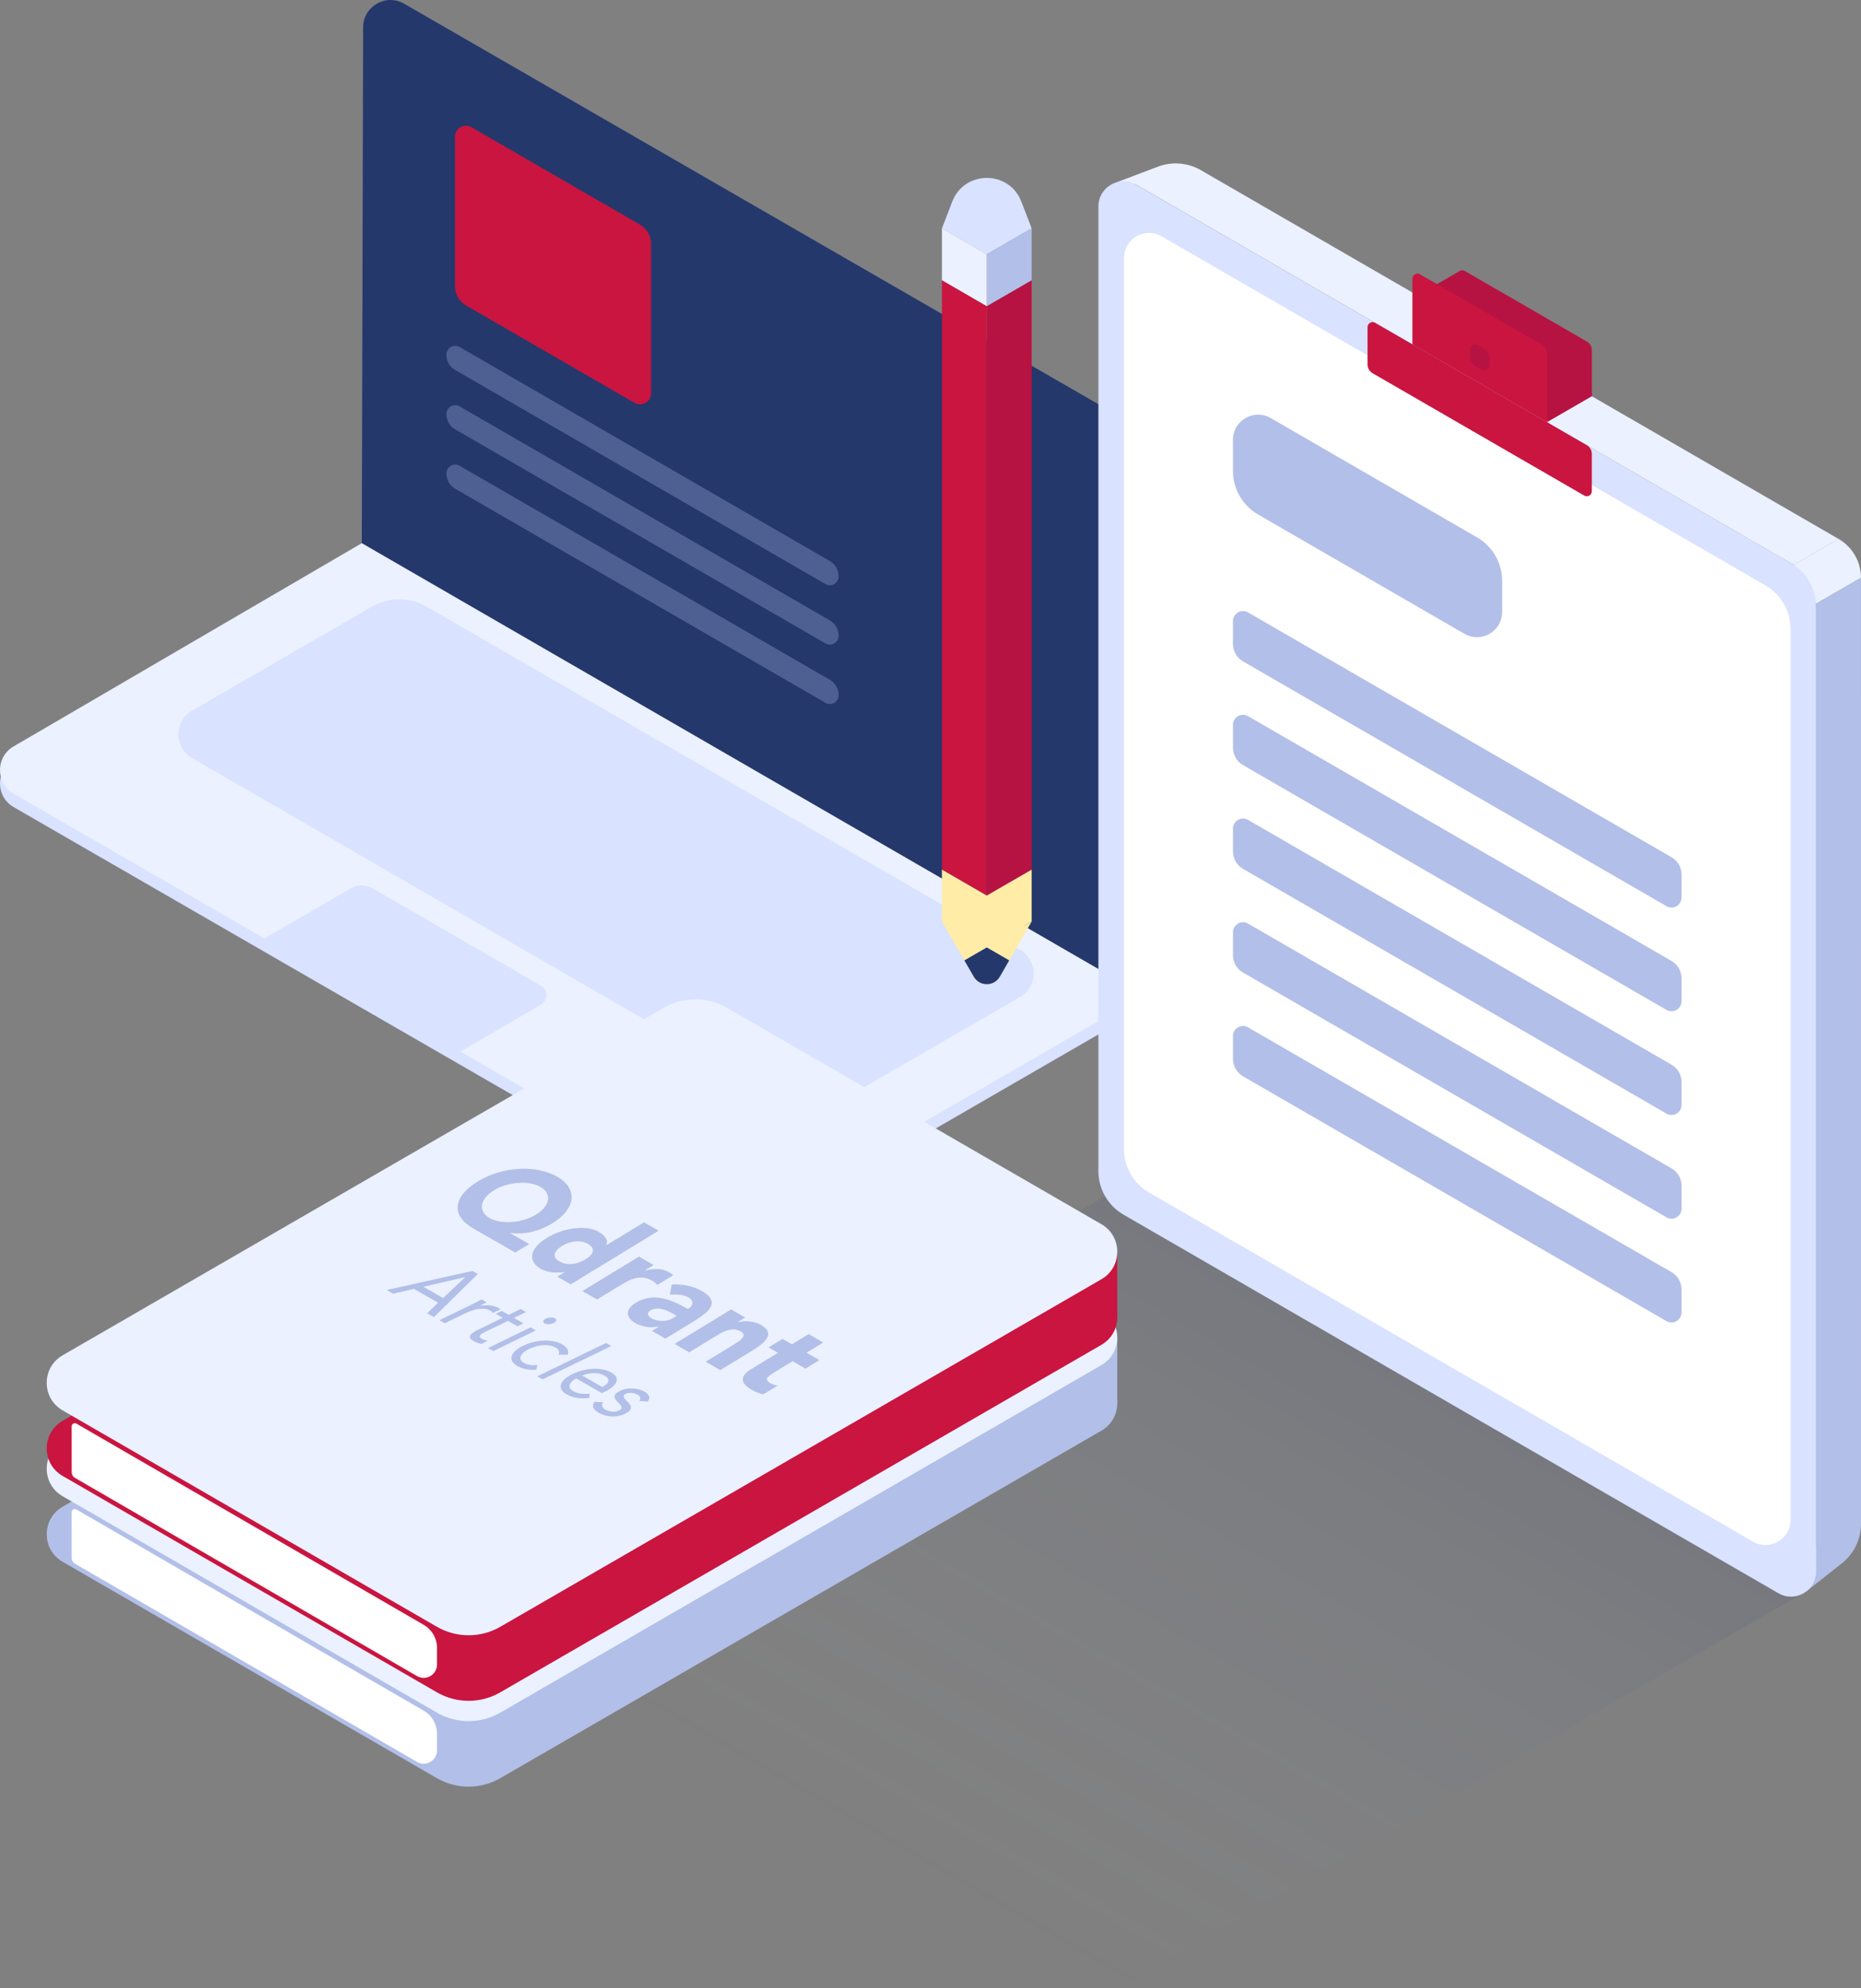 <svg width="455" height="486" viewBox="0 0 455 486" fill="none" xmlns="http://www.w3.org/2000/svg">
<rect x="0" y="0" width="455" height="486" fill="#808080" stroke="none"/>
<g clip-path="url(#clip0_2156_2265)">
<path d="M279.567 246.483L190.855 297.753C186.722 300.145 181.624 300.145 177.485 297.759L3.347 197.291C-1.204 194.666 -1.093 188.05 3.544 185.578L88.448 136.03L279.567 246.483Z" fill="#D9E2FF"/>
<path d="M272.866 101.298L98.808 0.904C94.275 -1.709 88.637 1.66 88.785 6.892L88.453 132.777L279.572 243.237L279.566 112.906C279.56 108.117 277.005 103.69 272.866 101.298Z" fill="#24386C"/>
<path d="M279.567 243.237L190.855 294.507C186.722 296.898 181.624 296.898 177.485 294.513L3.347 194.038C-1.204 191.413 -1.093 184.798 3.544 182.326L88.448 132.777L279.567 243.237Z" fill="#EBF1FF"/>
<path d="M279.567 246.483V243.236L276.576 244.964L279.567 246.483Z" fill="#D9E2FF"/>
<path d="M112.548 257.046L132.239 245.561C134.014 244.528 134.007 241.958 132.232 240.925L91.126 217.168C89.467 216.209 87.428 216.209 85.776 217.168L64.562 229.428L112.548 257.046Z" fill="#D9E2FF"/>
<path d="M249.356 243.735L205.412 269.133C201.272 271.525 196.174 271.525 192.035 269.133L46.985 185.296C42.526 182.719 42.526 176.276 46.985 173.7L90.929 148.302C95.069 145.91 100.166 145.91 104.306 148.302L249.356 232.139C253.815 234.715 253.815 241.158 249.356 243.735Z" fill="#D9E2FF"/>
<path opacity="0.3" d="M112.376 84.827L202.887 137.136C204.214 137.905 205.037 139.325 205.037 140.862V140.899C205.037 142.553 203.249 143.586 201.812 142.762L111.301 90.453C109.974 89.684 109.151 88.264 109.151 86.727V86.69C109.151 85.036 110.945 83.997 112.376 84.827Z" fill="#B2BFE8"/>
<path opacity="0.3" d="M112.376 99.337L202.887 151.646C204.214 152.415 205.037 153.835 205.037 155.372V155.409C205.037 157.063 203.249 158.096 201.812 157.272L111.301 104.962C109.974 104.194 109.151 102.774 109.151 101.237V101.2C109.151 99.546 110.945 98.513 112.376 99.337Z" fill="#B2BFE8"/>
<path opacity="0.3" d="M112.376 113.853L202.887 166.162C204.214 166.931 205.037 168.351 205.037 169.888V169.925C205.037 171.579 203.249 172.612 201.812 171.788L111.301 119.479C109.974 118.71 109.151 117.29 109.151 115.753V115.716C109.151 114.056 110.945 113.023 112.376 113.853Z" fill="#B2BFE8"/>
<path d="M111.239 33.428V69.998C111.239 71.916 112.265 73.693 113.923 74.652L155.153 98.483C156.94 99.515 159.182 98.224 159.182 96.152V59.583C159.182 57.664 158.156 55.888 156.498 54.928L115.268 31.098C113.475 30.065 111.239 31.356 111.239 33.428Z" fill="#C91540"/>
<path opacity="0.1" d="M441.599 389.036L272.83 486L104.066 388.44L270.637 292.127L441.599 389.036Z" fill="url(#paint0_linear_2156_2265)"/>
<path d="M449.509 131.726C452.905 133.687 454.994 137.315 454.987 141.231L444.024 147.57L438.546 138.065L449.509 131.726Z" fill="#EBF1FF"/>
<path d="M277.583 45.011L273.124 44.513L283.104 40.738C286.55 39.435 290.401 39.748 293.594 41.593L449.515 131.732L438.552 138.071L277.583 45.011Z" fill="#EBF1FF"/>
<path d="M454.994 141.231L455 372.479C455 376.241 453.28 379.795 450.332 382.125L441.599 389.03L444.031 377.662V147.57L454.994 141.231Z" fill="#B2BFE8"/>
<path d="M277.768 45.141L437.889 137.684C441.691 139.879 444.031 143.943 444.031 148.333V384.13C444.031 388.864 438.915 391.821 434.819 389.454L274.691 296.911C270.889 294.716 268.549 290.652 268.549 286.262V50.465C268.555 45.731 273.671 42.773 277.768 45.141Z" fill="#D9E2FF"/>
<path d="M377.896 90.711L373.376 88.258L388.859 84.372L389.191 96.859L378.222 103.198L377.896 90.711Z" fill="#B71342"/>
<path d="M284.008 57.763L431.649 143.094C435.451 145.289 437.791 149.353 437.791 153.743V371.507C437.791 376.241 432.675 379.199 428.578 376.832L280.937 291.5C277.135 289.305 274.795 285.241 274.795 280.851V63.087C274.795 58.353 279.911 55.395 284.008 57.763Z" fill="white"/>
<path d="M334.357 89.1V79.97C334.357 79.023 335.383 78.433 336.2 78.907L387.963 108.824C388.724 109.26 389.191 110.078 389.191 110.951V120.081C389.191 121.028 388.165 121.618 387.349 121.145L335.586 91.228C334.824 90.791 334.357 89.98 334.357 89.1Z" fill="#C91540"/>
<path d="M356.891 66.241L345.959 72.562L356.891 79.903V66.241Z" fill="#B71342"/>
<path d="M389.191 96.859V85.602C389.191 84.722 388.725 83.911 387.963 83.474L358.133 66.235C357.316 65.761 356.29 66.352 356.29 67.298V77.849L389.191 96.859Z" fill="#B71342"/>
<path d="M378.222 103.198V86.407C378.222 85.528 377.755 84.717 376.993 84.28L347.163 67.04C346.346 66.567 345.32 67.157 345.32 68.104V84.188L378.222 103.198Z" fill="#C91540"/>
<path d="M301.45 107.508V115.113C301.45 119.509 303.79 123.567 307.592 125.762L358.04 154.923C362.137 157.29 367.253 154.333 367.253 149.599V141.993C367.253 137.597 364.913 133.539 361.111 131.345L310.663 102.183C306.566 99.823 301.45 102.78 301.45 107.508Z" fill="#B2BFE8"/>
<path d="M305.135 149.703L408.673 209.538C410.196 210.417 411.13 212.04 411.13 213.799V219.375C411.13 221.269 409.085 222.449 407.445 221.502L303.907 161.668C302.384 160.789 301.45 159.165 301.45 157.407V151.831C301.45 149.937 303.495 148.756 305.135 149.703Z" fill="#B2BFE8"/>
<path d="M305.135 175.059L408.673 234.893C410.196 235.773 411.13 237.396 411.13 239.154V244.731C411.13 246.624 409.085 247.805 407.445 246.858L303.907 187.023C302.384 186.144 301.45 184.521 301.45 182.763V177.186C301.45 175.292 303.495 174.112 305.135 175.059Z" fill="#B2BFE8"/>
<path d="M305.135 200.414L408.673 260.249C410.196 261.128 411.13 262.751 411.13 264.51V270.086C411.13 271.98 409.085 273.16 407.445 272.213L303.907 212.379C302.384 211.5 301.45 209.876 301.45 208.118V202.542C301.45 200.648 303.495 199.467 305.135 200.414Z" fill="#B2BFE8"/>
<path d="M305.135 225.763L408.673 285.598C410.196 286.477 411.13 288.1 411.13 289.858V295.435C411.13 297.329 409.085 298.509 407.445 297.562L303.907 237.728C302.384 236.848 301.45 235.225 301.45 233.467V227.89C301.45 226.003 303.495 224.816 305.135 225.763Z" fill="#B2BFE8"/>
<path d="M305.135 251.125L408.673 310.959C410.196 311.839 411.13 313.462 411.13 315.22V320.797C411.13 322.69 409.085 323.871 407.445 322.924L303.907 263.089C302.384 262.21 301.45 260.587 301.45 258.828V253.252C301.45 251.358 303.495 250.178 305.135 251.125Z" fill="#B2BFE8"/>
<path d="M269.285 349.712L122.331 434.643C117.528 437.422 111.608 437.422 106.805 434.643L15.305 381.756C10.127 378.762 10.127 371.286 15.305 368.298L162.259 283.366C167.062 280.587 172.982 280.587 177.785 283.366L269.285 336.247C274.463 339.241 274.463 346.717 269.285 349.712Z" fill="#B2BFE8"/>
<path d="M273.167 342.979V326.957L254.926 341.289L273.167 342.979Z" fill="#B2BFE8"/>
<path d="M269.285 333.684L122.331 418.621C117.528 421.4 111.608 421.4 106.805 418.621L15.305 365.734C10.127 362.74 10.127 355.264 15.305 352.276L162.259 267.344C167.062 264.565 172.982 264.565 177.785 267.344L269.285 320.225C274.463 323.213 274.463 330.695 269.285 333.684Z" fill="#EBF1FF"/>
<path d="M17.517 369.638L17.523 380.865C17.523 381.418 17.817 381.935 18.297 382.211L101.954 430.678C104.128 431.938 106.848 430.365 106.848 427.85V423.81C106.848 421.474 105.602 419.316 103.581 418.148L18.683 368.968C18.168 368.667 17.517 369.042 17.517 369.638Z" fill="white"/>
<path d="M125.973 327.154L115.735 321.282C114.415 320.526 113.426 319.684 112.769 318.755C112.111 317.827 111.823 316.862 111.903 315.853C111.982 314.845 112.425 313.824 113.235 312.785C114.046 311.746 115.262 310.732 116.896 309.736C118.413 308.813 120.04 308.094 121.779 307.59C123.517 307.086 125.249 306.785 126.968 306.698C128.688 306.606 130.352 306.723 131.949 307.049C133.552 307.375 134.977 307.897 136.236 308.617C137.495 309.336 138.417 310.166 139 311.107C139.584 312.047 139.829 313.031 139.731 314.052C139.633 315.072 139.184 316.099 138.398 317.138C137.606 318.177 136.451 319.155 134.934 320.083C134.216 320.52 133.442 320.913 132.625 321.251C131.808 321.59 130.961 321.866 130.082 322.081C129.204 322.297 128.307 322.426 127.398 322.475C126.483 322.524 125.593 322.475 124.714 322.333L124.659 322.37L129.388 325.082L125.973 327.154ZM120.753 311.955C119.881 312.49 119.199 313.062 118.714 313.677C118.229 314.292 117.94 314.906 117.848 315.521C117.756 316.136 117.86 316.714 118.161 317.267C118.462 317.821 118.966 318.3 119.684 318.712C120.403 319.124 121.226 319.407 122.172 319.567C123.111 319.727 124.1 319.77 125.126 319.696C126.158 319.622 127.183 319.438 128.215 319.13C129.241 318.823 130.193 318.405 131.065 317.87C131.937 317.341 132.619 316.763 133.104 316.148C133.589 315.534 133.878 314.919 133.97 314.31C134.062 313.701 133.958 313.117 133.657 312.564C133.356 312.011 132.852 311.531 132.134 311.119C131.415 310.707 130.586 310.424 129.646 310.264C128.7 310.105 127.718 310.062 126.686 310.135C125.66 310.209 124.628 310.394 123.597 310.701C122.577 311.002 121.625 311.42 120.753 311.955Z" fill="#B2BFE8"/>
<path d="M139.528 334.925L136.23 333.038L138.048 331.931L137.999 331.906C137.612 331.974 137.17 332.017 136.685 332.042C136.2 332.066 135.696 332.054 135.174 331.999C134.652 331.943 134.142 331.857 133.638 331.722C133.135 331.587 132.68 331.408 132.281 331.181C131.421 330.689 130.819 330.136 130.469 329.521C130.119 328.906 130.009 328.261 130.144 327.584C130.279 326.908 130.647 326.232 131.249 325.543C131.851 324.854 132.674 324.197 133.718 323.557C134.683 322.967 135.733 322.475 136.863 322.082C137.993 321.688 139.123 321.411 140.259 321.252C141.395 321.092 142.495 321.079 143.551 321.202C144.608 321.325 145.553 321.627 146.383 322.1C147.132 322.53 147.691 323.01 148.059 323.551C148.428 324.086 148.489 324.676 148.237 325.322L148.287 325.346L157.444 319.764L161.025 321.817L139.528 334.925ZM143.146 328.826C144.19 328.193 144.78 327.535 144.927 326.853C145.074 326.17 144.687 325.574 143.785 325.051C142.876 324.529 141.85 324.326 140.708 324.43C139.559 324.535 138.466 324.904 137.422 325.543C136.378 326.176 135.782 326.834 135.641 327.517C135.499 328.199 135.88 328.795 136.789 329.318C137.692 329.834 138.724 330.044 139.866 329.939C141.009 329.834 142.102 329.459 143.146 328.826Z" fill="#B2BFE8"/>
<path d="M156.215 328.144L159.796 330.197L157.579 331.55L157.628 331.574C158.863 331.273 159.956 331.144 160.908 331.181C161.86 331.224 162.732 331.47 163.53 331.925C163.739 332.042 163.936 332.165 164.12 332.3C164.31 332.429 164.464 332.564 164.581 332.699L160.687 335.073C160.527 334.87 160.349 334.685 160.146 334.513C159.95 334.341 159.71 334.181 159.44 334.027C158.752 333.634 158.101 333.394 157.474 333.308C156.848 333.216 156.222 333.234 155.601 333.363C154.975 333.486 154.348 333.708 153.722 334.015C153.089 334.323 152.432 334.691 151.75 335.103L145.977 338.62L142.396 336.567L156.215 328.144Z" fill="#B2BFE8"/>
<path d="M161.122 345.254L161.073 345.23C159.937 345.451 158.874 345.469 157.892 345.291C156.909 345.107 156.049 344.805 155.318 344.387C154.778 344.08 154.348 343.723 154.022 343.324C153.703 342.924 153.531 342.506 153.507 342.069C153.482 341.633 153.629 341.184 153.936 340.735C154.244 340.286 154.747 339.844 155.447 339.419C156.246 338.934 157.038 338.596 157.836 338.399C158.635 338.208 159.421 338.122 160.201 338.141C160.981 338.165 161.743 338.27 162.486 338.46C163.223 338.651 163.935 338.878 164.611 339.155C165.286 339.432 165.925 339.727 166.521 340.053C167.123 340.372 167.669 340.674 168.161 340.956C168.916 340.495 169.291 339.997 169.285 339.469C169.279 338.934 168.959 338.491 168.339 338.134C167.749 337.796 167.068 337.581 166.288 337.477C165.508 337.378 164.672 337.372 163.776 337.47L164.199 334.956C165.606 334.888 166.945 334.999 168.204 335.282C169.463 335.564 170.574 335.983 171.526 336.53C172.577 337.132 173.283 337.723 173.645 338.3C174.008 338.878 174.088 339.469 173.891 340.071C173.688 340.674 173.228 341.288 172.503 341.916C171.778 342.543 170.839 343.213 169.684 343.914L162.658 348.199L159.366 346.312L161.122 345.254ZM164.562 342.112C164.291 341.959 163.941 341.774 163.505 341.559C163.069 341.344 162.602 341.172 162.093 341.036C161.583 340.901 161.067 340.84 160.539 340.852C160.011 340.864 159.507 341.012 159.034 341.301C158.524 341.614 158.328 341.946 158.445 342.309C158.567 342.672 158.825 342.961 159.218 343.194C159.568 343.397 159.962 343.551 160.404 343.674C160.846 343.791 161.294 343.858 161.755 343.877C162.216 343.895 162.688 343.852 163.161 343.742C163.634 343.631 164.089 343.447 164.525 343.176L165.434 342.623L164.562 342.112Z" fill="#B2BFE8"/>
<path d="M178.75 341.055L182.189 343.028L180.31 344.172L180.359 344.196C180.733 344.098 181.157 344.03 181.63 343.987C182.103 343.944 182.588 343.938 183.08 343.981C183.577 344.018 184.068 344.098 184.572 344.227C185.069 344.356 185.536 344.541 185.966 344.793C186.875 345.315 187.44 345.832 187.667 346.355C187.895 346.877 187.864 347.406 187.588 347.941C187.311 348.476 186.826 349.017 186.144 349.57C185.463 350.117 184.652 350.677 183.724 351.242L176.103 355.89L172.522 353.837L179.29 349.711C179.689 349.465 180.089 349.213 180.494 348.937C180.899 348.66 181.219 348.383 181.458 348.094C181.698 347.805 181.808 347.523 181.79 347.24C181.771 346.957 181.532 346.687 181.071 346.422C180.611 346.158 180.138 346.004 179.652 345.961C179.167 345.918 178.682 345.955 178.197 346.072C177.712 346.188 177.239 346.361 176.778 346.588C176.311 346.816 175.851 347.068 175.396 347.344L168.511 351.537L164.931 349.484L178.75 341.055Z" fill="#B2BFE8"/>
<path d="M196.935 355.522L193.784 353.714L189.178 356.524C188.797 356.758 188.465 356.973 188.189 357.182C187.906 357.391 187.71 357.594 187.593 357.797C187.477 358 187.47 358.202 187.581 358.411C187.685 358.621 187.931 358.83 188.312 359.051C188.502 359.162 188.779 359.291 189.135 359.438C189.491 359.586 189.835 359.653 190.167 359.641L186.611 361.811C186.045 361.688 185.517 361.522 185.026 361.307C184.541 361.098 184.086 360.871 183.675 360.637C183.067 360.287 182.588 359.924 182.231 359.537C181.875 359.155 181.673 358.75 181.617 358.332C181.568 357.907 181.703 357.477 182.016 357.028C182.33 356.579 182.87 356.124 183.626 355.663L190.197 351.661L187.906 350.345L191.321 348.267L193.612 349.583L197.709 347.086L201.289 349.14L197.193 351.636L200.344 353.444L196.935 355.522Z" fill="#B2BFE8"/>
<path d="M115.483 331.654L116.804 332.411L106.093 342.93L104.453 341.989L107.112 339.42L101.204 336.032L96.125 337.212L94.54 336.302L115.483 331.654ZM113.721 333.185L113.69 333.167L103.495 335.509L108.322 338.276L113.721 333.185Z" fill="#B2BFE8"/>
<path d="M115.367 339.844C115.846 339.616 116.282 339.395 116.669 339.179C117.056 338.964 117.418 338.768 117.756 338.602L119.009 339.321C118.733 339.462 118.463 339.604 118.186 339.745C117.91 339.887 117.627 340.028 117.326 340.169L117.357 340.188C117.695 340.114 118.063 340.065 118.463 340.046C118.862 340.028 119.267 340.034 119.679 340.071C120.09 340.108 120.489 340.182 120.876 340.286C121.263 340.391 121.619 340.538 121.945 340.723C122.037 340.772 122.117 340.827 122.184 340.883C122.252 340.938 122.313 341.006 122.363 341.079L120.526 341.885C120.403 341.719 120.219 341.565 119.961 341.417C119.163 340.956 118.235 340.79 117.185 340.919C116.135 341.049 115.011 341.399 113.813 341.983L108.734 344.436L107.426 343.686L115.367 339.844Z" fill="#B2BFE8"/>
<path d="M126.514 345.174L124.211 343.853L119.003 346.373C118.665 346.539 118.358 346.699 118.082 346.847C117.805 346.994 117.596 347.142 117.455 347.289C117.314 347.437 117.259 347.585 117.289 347.738C117.32 347.892 117.48 348.046 117.768 348.212C117.959 348.322 118.18 348.415 118.444 348.501C118.702 348.587 118.978 348.648 119.273 348.697L117.744 349.49C117.388 349.429 117.05 349.337 116.718 349.208C116.386 349.079 116.098 348.949 115.852 348.808C115.385 348.538 115.091 348.285 114.98 348.046C114.863 347.806 114.876 347.572 115.023 347.339C115.164 347.105 115.428 346.871 115.815 346.632C116.202 346.392 116.663 346.14 117.191 345.881L122.903 343.109L121.202 342.131L122.663 341.418L124.365 342.395L127.325 340.963L128.627 341.707L125.667 343.139L127.97 344.461L126.514 345.174Z" fill="#B2BFE8"/>
<path d="M129.696 345.445L130.998 346.189L120.6 351.242L119.298 350.498L129.696 345.445ZM133.467 343.305C133.805 343.139 134.192 343.047 134.628 343.028C135.064 343.01 135.414 343.078 135.684 343.231C135.954 343.385 136.053 343.576 135.979 343.803C135.911 344.031 135.702 344.227 135.365 344.393C134.99 344.572 134.597 344.664 134.179 344.682C133.768 344.695 133.424 344.627 133.141 344.467C132.865 344.307 132.754 344.117 132.81 343.901C132.871 343.674 133.092 343.477 133.467 343.305Z" fill="#B2BFE8"/>
<path d="M136.55 352.128C136.715 351.753 136.734 351.421 136.611 351.138C136.488 350.855 136.23 350.603 135.843 350.382C135.407 350.13 134.928 349.964 134.4 349.872C133.872 349.779 133.313 349.755 132.736 349.798C132.158 349.841 131.575 349.945 130.997 350.105C130.42 350.265 129.861 350.48 129.327 350.739C128.793 350.997 128.357 351.28 128.019 351.575C127.681 351.87 127.448 352.177 127.325 352.485C127.202 352.792 127.202 353.087 127.325 353.364C127.448 353.647 127.705 353.899 128.105 354.132C128.952 354.618 130.045 354.79 131.378 354.643L131.12 355.786C130.168 355.854 129.302 355.805 128.528 355.639C127.748 355.473 127.079 355.227 126.508 354.907C125.906 354.563 125.488 354.182 125.255 353.764C125.022 353.345 124.972 352.921 125.108 352.479C125.243 352.042 125.55 351.599 126.016 351.163C126.483 350.726 127.122 350.314 127.927 349.927C128.707 349.546 129.53 349.245 130.396 349.036C131.262 348.826 132.115 348.703 132.969 348.673C133.817 348.642 134.627 348.704 135.395 348.851C136.163 348.999 136.844 349.251 137.452 349.595C138.03 349.927 138.447 350.308 138.699 350.732C138.951 351.157 138.988 351.624 138.822 352.122L136.55 352.128Z" fill="#B2BFE8"/>
<path d="M148.158 349.257L149.46 350.001L132.65 358.153L131.348 357.409L148.158 349.257Z" fill="#B2BFE8"/>
<path d="M144.092 362.715C142.833 362.838 141.764 362.82 140.886 362.654C140.014 362.488 139.209 362.199 138.472 361.775C137.858 361.424 137.453 361.037 137.25 360.613C137.047 360.188 137.017 359.764 137.17 359.328C137.318 358.891 137.637 358.467 138.122 358.037C138.607 357.606 139.228 357.213 139.983 356.844C140.788 356.456 141.629 356.161 142.501 355.946C143.373 355.731 144.233 355.614 145.075 355.583C145.91 355.553 146.708 355.614 147.464 355.768C148.219 355.922 148.889 356.161 149.466 356.493C150.013 356.807 150.393 357.151 150.608 357.539C150.823 357.92 150.86 358.319 150.713 358.725C150.565 359.137 150.252 359.555 149.761 359.992C149.269 360.422 148.594 360.846 147.734 361.264L147.169 361.529L140.855 357.914C140.438 358.141 140.087 358.399 139.817 358.676C139.547 358.953 139.369 359.229 139.289 359.5C139.209 359.77 139.228 360.041 139.35 360.299C139.473 360.557 139.713 360.791 140.069 360.994C140.634 361.32 141.248 361.529 141.905 361.621C142.563 361.713 143.306 361.725 144.135 361.652L144.092 362.715ZM147.243 360.022C148.102 359.574 148.6 359.106 148.729 358.614C148.858 358.123 148.557 357.668 147.832 357.256C147.107 356.844 146.254 356.635 145.271 356.635C144.288 356.635 143.306 356.825 142.335 357.213L147.243 360.022Z" fill="#B2BFE8"/>
<path d="M147.421 363.724C147.249 364.08 147.187 364.406 147.242 364.701C147.292 364.996 147.556 365.279 148.022 365.55C148.225 365.667 148.452 365.765 148.723 365.857C148.987 365.943 149.269 366.005 149.564 366.035C149.859 366.066 150.16 366.06 150.461 366.023C150.762 365.986 151.056 365.894 151.339 365.765C151.628 365.63 151.806 365.494 151.892 365.353C151.972 365.212 151.996 365.064 151.965 364.91C151.935 364.757 151.855 364.609 151.726 364.455C151.597 364.302 151.462 364.154 151.314 364.007C151.05 363.748 150.817 363.484 150.614 363.232C150.412 362.974 150.295 362.722 150.264 362.476C150.233 362.23 150.313 361.984 150.51 361.732C150.7 361.48 151.069 361.228 151.597 360.969C152.094 360.717 152.616 360.551 153.175 360.459C153.734 360.373 154.275 360.342 154.797 360.379C155.325 360.416 155.829 360.496 156.308 360.631C156.787 360.766 157.21 360.939 157.579 361.148C158.132 361.467 158.5 361.836 158.672 362.248C158.844 362.66 158.734 363.109 158.341 363.588L156.302 363.429C156.51 363.158 156.59 362.888 156.547 362.617C156.504 362.347 156.283 362.101 155.896 361.879C155.718 361.775 155.509 361.689 155.264 361.615C155.018 361.541 154.766 361.486 154.502 361.461C154.232 361.437 153.961 361.437 153.685 361.473C153.409 361.51 153.151 361.59 152.917 361.707C152.696 361.818 152.561 361.941 152.512 362.076C152.463 362.211 152.469 362.359 152.53 362.519C152.592 362.679 152.696 362.851 152.844 363.029C152.991 363.207 153.169 363.386 153.372 363.57C153.624 363.81 153.839 364.056 154.004 364.302C154.17 364.548 154.256 364.794 154.256 365.046C154.256 365.298 154.146 365.544 153.919 365.796C153.697 366.042 153.323 366.294 152.807 366.546C152.217 366.835 151.628 367.032 151.038 367.13C150.442 367.228 149.871 367.259 149.312 367.21C148.759 367.167 148.237 367.068 147.746 366.909C147.255 366.755 146.819 366.564 146.426 366.343C145.756 365.962 145.32 365.562 145.105 365.15C144.89 364.738 144.964 364.24 145.314 363.656L147.421 363.724Z" fill="#B2BFE8"/>
<path d="M230.298 68.491V212.569L241.261 218.908V74.83L230.298 68.491Z" fill="#C91540"/>
<path d="M241.261 74.83L252.23 68.491V212.569L241.261 218.908V74.83Z" fill="#B71342"/>
<path d="M230.298 55.814L232.81 49.296C235.795 41.55 246.739 41.55 249.718 49.296L252.23 55.82L241.261 62.158L230.298 55.814Z" fill="#D9E2FF"/>
<path d="M252.23 55.813V68.491L241.261 74.83V62.152L252.23 55.813Z" fill="#B2BFE8"/>
<path d="M230.298 55.813V68.491L241.261 74.83V62.152L230.298 55.813Z" fill="#EBF1FF"/>
<path d="M252.23 212.569V225.247L241.261 231.586L230.298 225.247V212.569L241.261 218.908L252.23 212.569Z" fill="#FFECA7"/>
<path d="M252.23 225.247L244.455 238.73C243.036 241.189 239.492 241.189 238.073 238.73L230.298 225.247L241.267 231.585L252.23 225.247Z" fill="#FFECA7"/>
<path d="M246.745 234.752L244.454 238.73C243.036 241.189 239.492 241.189 238.073 238.73L235.782 234.758L241.267 231.585L246.745 234.752Z" fill="#24386C"/>
<path d="M269.285 328.728L122.331 413.66C117.528 416.439 111.608 416.439 106.805 413.66L15.305 360.772C10.127 357.778 10.127 350.302 15.305 347.314L162.259 262.382C167.062 259.603 172.982 259.603 177.785 262.382L269.285 315.263C274.463 318.257 274.463 325.734 269.285 328.728Z" fill="#C91540"/>
<path d="M362.836 85.184L361.393 84.354C360.49 83.831 359.366 84.483 359.366 85.528L359.372 87.2C359.372 88.165 359.888 89.051 360.717 89.53L362.155 90.367C363.051 90.889 364.181 90.237 364.181 89.198V87.532C364.188 86.555 363.672 85.663 362.836 85.184Z" fill="#B71342"/>
<path d="M273.167 321.995V305.973L254.926 320.305L273.167 321.995Z" fill="#C91540"/>
<path d="M269.285 312.699L122.331 397.637C117.528 400.416 111.608 400.416 106.805 397.637L15.305 344.75C10.127 341.756 10.127 334.28 15.305 331.291L162.259 246.36C167.062 243.581 172.982 243.581 177.785 246.36L269.285 299.241C274.463 302.229 274.463 309.711 269.285 312.699Z" fill="#EBF1FF"/>
<path d="M17.517 348.654L17.523 359.881C17.523 360.434 17.817 360.951 18.297 361.228L101.954 409.694C104.128 410.955 106.848 409.381 106.848 406.866V402.827C106.848 400.49 105.602 398.332 103.581 397.164L18.683 347.984C18.168 347.683 17.517 348.058 17.517 348.654Z" fill="white"/>
<path d="M125.973 306.17L115.735 300.299C114.415 299.542 113.426 298.7 112.769 297.772C112.111 296.843 111.823 295.878 111.903 294.87C111.982 293.861 112.425 292.835 113.235 291.795C114.046 290.756 115.262 289.742 116.896 288.746C118.413 287.824 120.04 287.104 121.779 286.6C123.517 286.096 125.249 285.795 126.968 285.709C128.688 285.617 130.352 285.733 131.949 286.059C133.546 286.385 134.977 286.901 136.236 287.627C137.495 288.346 138.417 289.176 139 290.117C139.584 291.058 139.829 292.041 139.731 293.062C139.633 294.083 139.184 295.109 138.398 296.148C137.606 297.187 136.451 298.165 134.934 299.093C134.216 299.53 133.442 299.923 132.625 300.262C131.808 300.6 130.961 300.876 130.082 301.092C129.204 301.307 128.307 301.436 127.398 301.485C126.483 301.534 125.593 301.485 124.714 301.344L124.659 301.381L129.382 304.092L125.973 306.17ZM120.759 290.972C119.887 291.507 119.205 292.078 118.72 292.693C118.235 293.308 117.94 293.923 117.854 294.538C117.762 295.146 117.866 295.73 118.167 296.284C118.468 296.837 118.972 297.317 119.69 297.729C120.409 298.14 121.238 298.423 122.178 298.583C123.124 298.743 124.106 298.786 125.132 298.712C126.164 298.638 127.189 298.448 128.221 298.14C129.247 297.833 130.199 297.415 131.071 296.88C131.943 296.345 132.625 295.773 133.11 295.159C133.595 294.544 133.884 293.929 133.976 293.314C134.068 292.699 133.964 292.121 133.663 291.568C133.362 291.015 132.858 290.535 132.14 290.123C131.421 289.711 130.592 289.428 129.652 289.269C128.706 289.109 127.724 289.066 126.692 289.139C125.66 289.213 124.634 289.404 123.603 289.705C122.577 290.019 121.631 290.437 120.759 290.972Z" fill="#B2BFE8"/>
<path d="M139.528 313.941L136.236 312.054L138.054 310.947L138.005 310.923C137.618 310.99 137.176 311.039 136.691 311.058C136.206 311.082 135.702 311.07 135.18 311.015C134.658 310.966 134.148 310.873 133.645 310.738C133.141 310.603 132.686 310.425 132.287 310.197C131.427 309.705 130.825 309.152 130.475 308.537C130.125 307.922 130.021 307.277 130.15 306.6C130.285 305.924 130.654 305.248 131.255 304.559C131.857 303.871 132.68 303.213 133.724 302.573C134.689 301.983 135.739 301.491 136.869 301.098C137.999 300.704 139.129 300.428 140.265 300.268C141.402 300.114 142.501 300.096 143.557 300.218C144.62 300.341 145.56 300.643 146.389 301.116C147.138 301.547 147.697 302.026 148.065 302.567C148.434 303.102 148.495 303.692 148.243 304.338L148.293 304.362L157.45 298.78L161.031 300.833L139.528 313.941ZM143.146 307.842C144.19 307.209 144.78 306.551 144.927 305.869C145.068 305.186 144.687 304.59 143.778 304.067C142.869 303.545 141.844 303.342 140.701 303.446C139.559 303.551 138.46 303.92 137.416 304.559C136.371 305.192 135.782 305.85 135.634 306.533C135.493 307.215 135.874 307.812 136.783 308.334C137.692 308.857 138.718 309.06 139.86 308.955C141.009 308.851 142.102 308.476 143.146 307.842Z" fill="#B2BFE8"/>
<path d="M156.216 307.16L159.796 309.214L157.579 310.566L157.628 310.591C158.863 310.29 159.956 310.161 160.908 310.204C161.86 310.247 162.732 310.493 163.531 310.947C163.733 311.064 163.936 311.187 164.12 311.323C164.304 311.452 164.458 311.587 164.581 311.722L160.687 314.095C160.527 313.892 160.349 313.702 160.146 313.536C159.944 313.364 159.71 313.204 159.44 313.05C158.752 312.657 158.101 312.417 157.475 312.325C156.848 312.239 156.228 312.251 155.602 312.38C154.981 312.503 154.349 312.724 153.716 313.032C153.083 313.339 152.426 313.702 151.745 314.12L145.971 317.637L142.391 315.583L156.216 307.16Z" fill="#B2BFE8"/>
<path d="M161.122 324.271L161.073 324.246C159.937 324.467 158.874 324.492 157.892 324.308C156.909 324.123 156.049 323.822 155.318 323.404C154.778 323.096 154.348 322.74 154.022 322.34C153.703 321.941 153.531 321.522 153.507 321.086C153.482 320.649 153.629 320.201 153.936 319.752C154.244 319.303 154.747 318.86 155.453 318.436C156.252 317.95 157.044 317.612 157.843 317.415C158.641 317.219 159.427 317.133 160.213 317.157C160.993 317.182 161.755 317.286 162.498 317.477C163.235 317.667 163.948 317.895 164.623 318.172C165.299 318.448 165.937 318.743 166.539 319.069C167.141 319.389 167.688 319.69 168.179 319.973C168.935 319.512 169.315 319.014 169.303 318.485C169.297 317.95 168.978 317.508 168.357 317.151C167.768 316.813 167.086 316.598 166.306 316.493C165.526 316.395 164.691 316.389 163.794 316.487L164.218 313.972C165.624 313.905 166.957 314.015 168.222 314.298C169.481 314.581 170.593 314.999 171.545 315.546C172.595 316.149 173.301 316.739 173.664 317.317C174.026 317.895 174.106 318.485 173.909 319.088C173.707 319.69 173.246 320.305 172.521 320.932C171.797 321.559 170.857 322.229 169.702 322.93L162.676 327.21L159.384 325.322L161.122 324.271ZM164.562 321.129C164.291 320.975 163.935 320.791 163.505 320.576C163.069 320.36 162.602 320.188 162.093 320.053C161.583 319.918 161.067 319.856 160.539 319.869C160.011 319.881 159.513 320.028 159.034 320.317C158.524 320.631 158.328 320.963 158.445 321.326C158.567 321.688 158.825 321.984 159.218 322.211C159.568 322.414 159.962 322.568 160.404 322.691C160.846 322.807 161.294 322.875 161.755 322.893C162.216 322.912 162.688 322.869 163.161 322.758C163.634 322.648 164.089 322.463 164.525 322.193L165.434 321.639L164.562 321.129Z" fill="#B2BFE8"/>
<path d="M178.75 320.071L182.189 322.045L180.31 323.188L180.359 323.213C180.733 323.115 181.157 323.047 181.63 323.004C182.103 322.961 182.582 322.955 183.08 322.998C183.577 323.035 184.068 323.115 184.572 323.25C185.069 323.379 185.536 323.563 185.966 323.809C186.875 324.332 187.44 324.848 187.667 325.371C187.895 325.894 187.864 326.422 187.588 326.957C187.311 327.492 186.826 328.033 186.144 328.587C185.456 329.134 184.652 329.693 183.724 330.259L176.103 334.907L172.522 332.853L179.29 328.728C179.689 328.488 180.089 328.23 180.494 327.953C180.899 327.677 181.219 327.4 181.458 327.111C181.698 326.822 181.808 326.539 181.79 326.256C181.771 325.974 181.532 325.703 181.071 325.439C180.611 325.174 180.138 325.021 179.652 324.978C179.167 324.935 178.682 324.971 178.197 325.088C177.712 325.205 177.239 325.377 176.778 325.605C176.311 325.832 175.851 326.084 175.396 326.361L168.511 330.56L164.931 328.507L178.75 320.071Z" fill="#B2BFE8"/>
<path d="M196.935 334.538L193.784 332.73L189.178 335.54C188.797 335.774 188.466 335.989 188.189 336.198C187.907 336.407 187.71 336.616 187.593 336.819C187.477 337.022 187.471 337.225 187.581 337.434C187.686 337.643 187.931 337.852 188.312 338.073C188.502 338.184 188.779 338.313 189.135 338.46C189.491 338.608 189.835 338.676 190.167 338.663L186.611 340.828C186.04 340.705 185.518 340.539 185.026 340.323C184.541 340.114 184.093 339.887 183.675 339.653C183.067 339.309 182.588 338.94 182.232 338.559C181.876 338.178 181.673 337.772 181.618 337.348C181.568 336.923 181.697 336.493 182.017 336.044C182.336 335.595 182.87 335.147 183.626 334.679L190.198 330.677L187.907 329.361L191.322 327.283L193.612 328.599L197.709 326.103L201.29 328.156L197.193 330.652L200.344 332.46L196.935 334.538Z" fill="#B2BFE8"/>
<path d="M115.483 310.67L116.804 311.427L106.093 321.946L104.453 321.006L107.112 318.436L101.204 315.048L96.125 316.228L94.54 315.318L115.483 310.67ZM113.721 312.201L113.69 312.183L103.495 314.525L108.322 317.292L113.721 312.201Z" fill="#B2BFE8"/>
<path d="M115.36 318.86C115.839 318.632 116.275 318.411 116.662 318.196C117.049 317.98 117.412 317.784 117.749 317.618L119.002 318.337C118.726 318.478 118.456 318.62 118.179 318.761C117.903 318.903 117.62 319.044 117.319 319.186L117.35 319.204C117.688 319.13 118.056 319.081 118.456 319.063C118.855 319.044 119.26 319.05 119.672 319.087C120.083 319.124 120.482 319.198 120.869 319.302C121.256 319.407 121.613 319.554 121.938 319.739C122.024 319.788 122.104 319.843 122.178 319.899C122.245 319.954 122.307 320.022 122.356 320.095L120.519 320.901C120.396 320.735 120.212 320.581 119.954 320.434C119.156 319.972 118.228 319.806 117.178 319.936C116.128 320.065 115.004 320.415 113.806 320.999L108.727 323.452L107.419 322.702L115.36 318.86Z" fill="#B2BFE8"/>
<path d="M126.508 324.19L124.205 322.868L118.996 325.389C118.658 325.555 118.351 325.715 118.075 325.863C117.799 326.01 117.59 326.158 117.449 326.305C117.307 326.453 117.252 326.6 117.283 326.754C117.313 326.908 117.473 327.062 117.768 327.228C117.958 327.338 118.179 327.43 118.437 327.517C118.695 327.603 118.972 327.67 119.267 327.713L117.737 328.506C117.387 328.445 117.043 328.353 116.712 328.224C116.38 328.094 116.091 327.965 115.846 327.824C115.379 327.553 115.084 327.301 114.967 327.062C114.851 326.822 114.863 326.588 115.01 326.355C115.152 326.121 115.416 325.887 115.803 325.641C116.19 325.402 116.65 325.149 117.178 324.891L122.89 322.118L121.189 321.141L122.651 320.428L124.352 321.405L127.312 319.973L128.614 320.717L125.654 322.149L127.957 323.471L126.508 324.19Z" fill="#B2BFE8"/>
<path d="M129.696 324.461L130.998 325.205L120.606 330.259L119.304 329.515L129.696 324.461ZM133.467 322.315C133.804 322.149 134.191 322.057 134.627 322.039C135.063 322.02 135.414 322.088 135.684 322.242C135.954 322.395 136.052 322.586 135.979 322.813C135.911 323.041 135.702 323.238 135.364 323.404C134.99 323.582 134.597 323.674 134.179 323.692C133.768 323.705 133.417 323.637 133.141 323.477C132.865 323.317 132.754 323.127 132.809 322.912C132.871 322.69 133.092 322.494 133.467 322.315Z" fill="#B2BFE8"/>
<path d="M136.55 331.144C136.715 330.769 136.734 330.437 136.611 330.154C136.488 329.871 136.23 329.619 135.843 329.398C135.407 329.152 134.928 328.98 134.4 328.888C133.872 328.796 133.313 328.771 132.736 328.814C132.158 328.857 131.575 328.962 130.997 329.121C130.42 329.281 129.861 329.496 129.327 329.755C128.793 330.013 128.357 330.296 128.019 330.591C127.681 330.892 127.448 331.193 127.325 331.501C127.202 331.808 127.202 332.097 127.325 332.38C127.448 332.663 127.705 332.915 128.105 333.149C128.952 333.634 130.039 333.806 131.378 333.659L131.12 334.802C130.168 334.87 129.302 334.821 128.528 334.655C127.748 334.489 127.079 334.243 126.508 333.923C125.906 333.579 125.488 333.198 125.255 332.78C125.022 332.362 124.972 331.937 125.108 331.495C125.243 331.058 125.55 330.615 126.016 330.179C126.483 329.742 127.122 329.33 127.927 328.943C128.707 328.562 129.53 328.261 130.396 328.052C131.262 327.843 132.115 327.72 132.969 327.689C133.817 327.658 134.627 327.72 135.395 327.867C136.163 328.015 136.844 328.267 137.452 328.611C138.03 328.943 138.447 329.324 138.699 329.749C138.951 330.173 138.988 330.64 138.822 331.138L136.55 331.144Z" fill="#B2BFE8"/>
<path d="M148.158 328.273L149.46 329.017L132.65 337.169L131.348 336.426L148.158 328.273Z" fill="#B2BFE8"/>
<path d="M144.092 341.725C142.833 341.848 141.764 341.83 140.886 341.664C140.014 341.498 139.209 341.209 138.472 340.784C137.858 340.434 137.453 340.047 137.25 339.622C137.047 339.198 137.017 338.774 137.17 338.337C137.318 337.901 137.637 337.477 138.122 337.046C138.607 336.616 139.228 336.222 139.983 335.854C140.788 335.466 141.629 335.171 142.507 334.956C143.386 334.747 144.239 334.624 145.081 334.593C145.916 334.562 146.714 334.624 147.47 334.778C148.225 334.931 148.895 335.171 149.472 335.503C150.019 335.817 150.399 336.161 150.614 336.548C150.829 336.929 150.866 337.329 150.719 337.735C150.571 338.147 150.258 338.565 149.767 339.001C149.276 339.432 148.6 339.856 147.74 340.274L147.175 340.538L140.861 336.923C140.444 337.151 140.094 337.409 139.823 337.686C139.553 337.962 139.375 338.239 139.295 338.51C139.215 338.786 139.234 339.051 139.357 339.309C139.479 339.567 139.719 339.801 140.075 340.004C140.64 340.329 141.254 340.538 141.912 340.631C142.569 340.723 143.312 340.735 144.141 340.661L144.092 341.725ZM147.243 339.038C148.102 338.589 148.6 338.122 148.729 337.63C148.858 337.139 148.557 336.684 147.832 336.272C147.107 335.86 146.254 335.651 145.271 335.651C144.288 335.651 143.306 335.841 142.335 336.229L147.243 339.038Z" fill="#B2BFE8"/>
<path d="M147.421 342.74C147.249 343.096 147.188 343.422 147.243 343.717C147.292 344.012 147.556 344.295 148.023 344.566C148.226 344.682 148.453 344.781 148.723 344.873C148.987 344.959 149.27 345.021 149.565 345.051C149.859 345.082 150.16 345.076 150.461 345.039C150.762 345.002 151.057 344.916 151.339 344.781C151.628 344.646 151.806 344.51 151.892 344.369C151.972 344.227 151.997 344.08 151.966 343.932C151.935 343.779 151.849 343.631 151.726 343.477C151.597 343.324 151.462 343.176 151.315 343.029C151.051 342.77 150.817 342.506 150.615 342.254C150.412 341.996 150.295 341.744 150.265 341.498C150.234 341.252 150.314 341.006 150.51 340.754C150.701 340.502 151.069 340.25 151.597 339.991C152.095 339.739 152.617 339.573 153.176 339.481C153.735 339.395 154.275 339.364 154.797 339.401C155.325 339.438 155.829 339.518 156.308 339.653C156.787 339.788 157.217 339.961 157.58 340.17C158.132 340.489 158.501 340.858 158.673 341.27C158.845 341.682 158.734 342.131 158.341 342.61L156.302 342.451C156.511 342.18 156.591 341.91 156.548 341.639C156.505 341.369 156.284 341.123 155.897 340.901C155.719 340.797 155.51 340.711 155.264 340.637C155.018 340.563 154.767 340.508 154.502 340.483C154.232 340.459 153.962 340.459 153.686 340.495C153.409 340.532 153.151 340.612 152.918 340.729C152.697 340.84 152.562 340.963 152.513 341.098C152.463 341.233 152.47 341.381 152.531 341.541C152.592 341.701 152.697 341.873 152.844 342.051C152.992 342.229 153.17 342.408 153.372 342.592C153.624 342.832 153.839 343.072 154.005 343.318C154.171 343.563 154.257 343.809 154.257 344.061C154.257 344.314 154.146 344.559 153.919 344.812C153.692 345.057 153.323 345.31 152.801 345.562C152.218 345.851 151.628 346.047 151.032 346.146C150.437 346.244 149.865 346.275 149.307 346.226C148.754 346.183 148.232 346.084 147.74 345.924C147.249 345.771 146.813 345.58 146.42 345.359C145.75 344.978 145.314 344.578 145.099 344.166C144.891 343.754 144.958 343.256 145.308 342.672L147.421 342.74Z" fill="#B2BFE8"/>
</g>
<defs>
<linearGradient id="paint0_linear_2156_2265" x1="230.761" y1="461.683" x2="315.028" y2="315.882" gradientUnits="userSpaceOnUse">
<stop stop-color="#B2BFE8" stop-opacity="0"/>
<stop offset="1" stop-color="#24386C"/>
</linearGradient>
<clipPath id="clip0_2156_2265">
<rect width="455" height="486" fill="white"/>
</clipPath>
</defs>
</svg>
